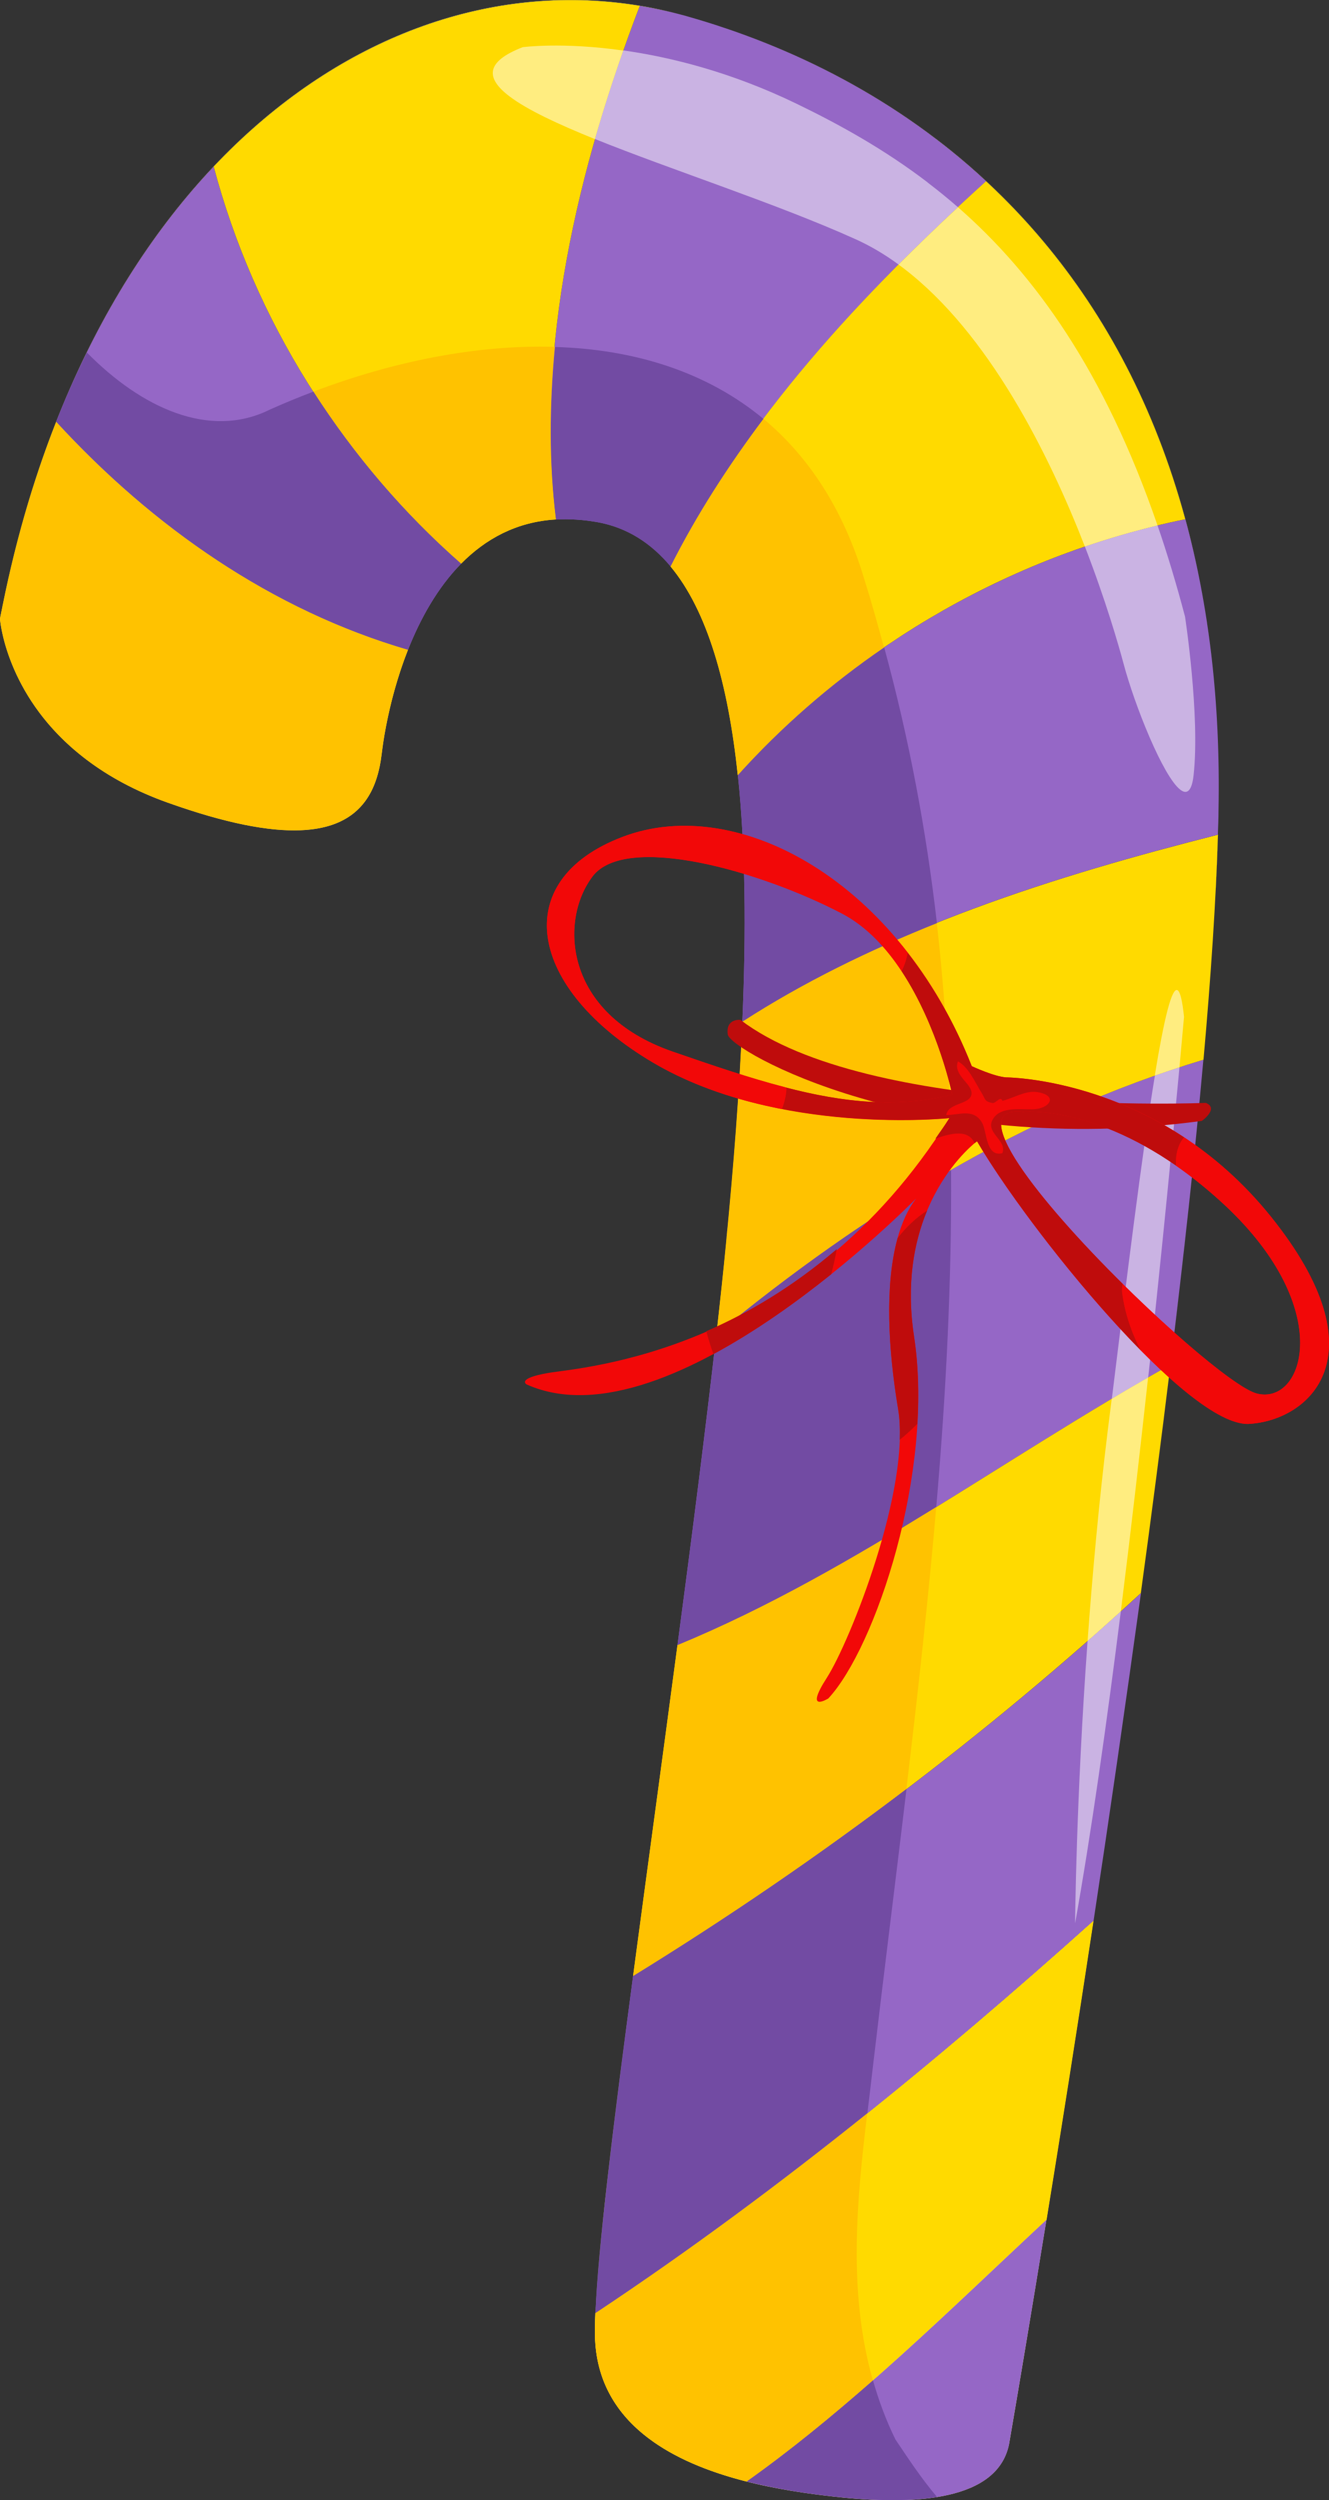 <?xml version="1.0" encoding="UTF-8"?><svg xmlns="http://www.w3.org/2000/svg" viewBox="0 0 119.45 224.68"><rect x="0" y="0" width="119.45" height="224.68" fill="#333333" stroke="none"/><defs><style>.d{fill:#bf0c0c;}.e{fill:#9567c6;}.f{fill:#ffed80;}.g{fill:#f5e04c;}.h{fill:#c49f6b;}.i{fill:#f8ea88;}.j{fill:#ffda00;}.k{fill:#724ba3;}.l{fill:#f20808;}.m{fill:#cab3e3;}.n{fill:#ffc200;}</style></defs><g id="a"/><g id="b"><g id="c"><g><path class="i" d="M53.54,207.32c0,.06,0,.12-.01,.18,0-.06,0-.12,.01-.18h0Zm2.93-26.52c-1.51,11.5-2.66,21.11-2.93,26.51,.28-5.38,1.43-15,2.93-26.51h0Zm41.81-8.2c-14.09,12.64-28.82,24.68-44.77,35.26-.03,.78-.05,1.46-.03,2.03,.08,4.14,2,7.08,4.75,9.18,4.82,3.68,12.22,4.78,16.77,5.29,7.14,.8,14.79,.43,15.72-4.87,0,0,3.54-20.42,7.55-46.89h0Zm2.66-18.07c-.3,2.07-.59,4.12-.89,6.15,.3-2.03,.59-4.08,.89-6.15h0Zm.08-.55c-.02,.13-.04,.26-.06,.38,.02-.13,.04-.25,.06-.38h0Zm-35.84-41.49s0,.05,0,.08c0-.03,0-.05,0-.08h0ZM7.54,68.1c.05,.04,.11,.09,.17,.13h0c-.06-.04-.11-.09-.17-.13h0Zm57.69,43.9s0,.08-.01,.13c0-.04,0-.08,.01-.13h0Zm.17-1.77c-.04,.44-.08,.88-.13,1.32h0c.04-.44,.08-.88,.13-1.32h0Zm.06-.6c-.01,.14-.03,.29-.04,.43,.01-.15,.03-.29,.04-.43h0Zm.06-.62s0,.05,0,.08c0-.03,0-.05,0-.08h0ZM.11,55.04c-.04,.19-.07,.37-.11,.56,0,0,0,.01,0,.04,0-.03,0-.04,0-.04,.03-.19,.07-.38,.11-.56H.11Zm.11-.57c-.03,.14-.06,.28-.09,.43,.03-.14,.06-.29,.09-.43H.22Zm.13-.63c-.03,.16-.07,.33-.1,.49,.03-.16,.07-.33,.1-.49H.35Zm32.45,18.19c-2.26,3.03-7.3,3.81-17.7,.11-2.98-1.06-5.37-2.4-7.29-3.85,1.92,1.45,4.31,2.79,7.29,3.85,10.41,3.71,15.45,2.92,17.7-.11h0Zm1.9-6.78c-.19,.97-.32,1.83-.4,2.54,.09-.71,.21-1.57,.4-2.54h0ZM15.43,47.45s.08,.06,.12,.09h0s-.08-.06-.12-.09h0Zm18.74,10.16c-6.62-2.25-12.74-5.64-18.32-9.84,5.58,4.2,11.7,7.59,18.32,9.84h0Zm2.49,.79c-.34-.1-.68-.2-1.02-.31,.34,.11,.68,.21,1.02,.31h0Zm70.54,46.74c-.59,5.65-1.26,11.53-1.99,17.51h0c-.42,3.38-.84,6.79-1.29,10.21,1.23-9.48,2.36-18.89,3.28-27.72h0Zm.05-.44c-.01,.11-.02,.21-.03,.32,.01-.11,.02-.22,.03-.32h0Zm2.22-29.8s0,.08,0,.11c-14.57,3.7-29.77,8.43-42.73,16.79h0c12.97-8.36,28.16-13.1,42.73-16.79-.06,1.8-.14,3.68-.24,5.65,.11-2.01,.19-3.94,.24-5.76h0Zm-.22-12.1s0,.06,0,.09c0-.03,0-.06,0-.09h0Zm-.07-.93c.01,.15,.03,.31,.04,.47-.01-.16-.03-.31-.04-.47h0ZM61.62,1.43C36.62-5.59,8.73,13.4,.36,53.8c1.19-5.73,2.78-11.03,4.68-15.89h0c3.67-9.31,8.54-16.99,14.17-22.94,3.63,13.75,11.53,26.29,22.23,35.67h0c-10.69-9.38-18.59-21.92-22.23-35.67C30.21,3.36,44.09-1.7,57.5,.53h0c1.38,.23,2.76,.52,4.13,.9h0Zm22.53,11.07c-6.86-5.23-14.59-8.84-22.53-11.07,7.93,2.23,15.65,5.84,22.5,11.06,1.55,1.18,3.06,2.45,4.51,3.79h0c7.98,7.41,14.38,17.38,17.9,30.37-.83,.17-1.67,.35-2.5,.55h0c.83-.2,1.66-.38,2.5-.55,1.27,4.66,2.17,9.7,2.63,15.14-2-23.41-11.91-39.31-25.02-49.3h0Z"/><path class="e" d="M90.73,219.49c-.93,5.3-8.58,5.67-15.73,4.87-2.18-.24-5.01-.63-7.9-1.36,9.69-6.89,18.31-15.48,26.96-23.54-1.98,12.21-3.34,20.02-3.34,20.02Z"/><path class="j" d="M94.07,199.46c-8.65,8.05-17.27,16.65-26.96,23.54-6.58-1.67-13.47-5.18-13.63-13.11,0-.56,0-1.26,.04-2.03,15.94-10.59,30.67-22.62,44.77-35.26-1.53,10.1-2.99,19.33-4.22,26.86Z"/><path class="e" d="M98.29,172.6c-14.09,12.64-28.82,24.68-44.77,35.26,.24-5.73,1.61-16.94,3.38-30.28,16.51-10.16,31.66-21.54,45.65-34.42-1.4,10.14-2.85,20.17-4.26,29.45h0Z"/><path class="e" d="M105.2,122.65c-15.21,8.53-28.73,18.77-44.31,25.2,1.29-9.71,2.52-19.35,3.5-27.96,13.16-10.83,27.56-19.77,43.77-24.66-.76,8.52-1.79,17.83-2.96,27.42h0Z"/><path class="j" d="M108.17,95.23c-16.21,4.89-30.62,13.83-43.77,24.66,.33-2.91,.63-5.7,.89-8.34,.66-6.76,1.18-13.41,1.44-19.74,12.97-8.37,28.16-13.1,42.74-16.8-.18,5.87-.63,12.73-1.3,20.21h0Z"/><path class="e" d="M109.52,72.81c0,.71-.03,1.45-.06,2.2-14.58,3.7-29.77,8.43-42.74,16.8,.35-8.09,.29-15.63-.4-22.15,10.7-11.89,25.16-19.95,40.22-23,2.08,7.65,3.17,16.33,2.98,26.15h0Z"/><path class="e" d="M53.69,46.92c-1.32-.23-2.56-.3-3.72-.24-1.9-15.37,1.96-31.62,7.53-46.15,1.38,.23,2.76,.52,4.13,.9,9.72,2.74,19.14,7.55,27.01,14.86-11.2,10.16-21.65,21.35-28.35,34.62-1.77-2.12-3.93-3.51-6.59-3.99h0Z"/><path class="e" d="M5.04,37.91c3.67-9.3,8.54-16.99,14.17-22.94,3.63,13.76,11.54,26.3,22.24,35.68-2.14,2.17-3.68,4.97-4.78,7.75-12.26-3.58-22.95-11.04-31.63-20.49h0Z"/><path class="i" d="M7.8,68.3s-.06-.04-.09-.07h0s.06,.04,.09,.07h0ZM0,55.65c.06,.61,.8,7.22,7.54,12.45C.81,62.87,.06,56.26,0,55.65H0Zm.13-.75s-.02,.09-.03,.14c0-.05,.02-.1,.03-.14H.14Zm.11-.57s-.02,.1-.03,.14c0-.05,.02-.09,.03-.14H.25Zm.11-.54s0,.03-.01,.05c0-.01,0-.03,.01-.05H.36Zm36.31,4.61h-.01c-.96,2.44-1.58,4.87-1.96,6.85,.38-1.98,1.01-4.41,1.97-6.85h0Z"/><path class="g" d="M36.66,58.4c-.96,2.44-1.58,4.87-1.96,6.85-.19,.97-.32,1.83-.4,2.54h0c-.2,1.65-.65,3.11-1.5,4.24-2.26,3.03-7.3,3.81-17.7,.11-2.98-1.06-5.37-2.4-7.29-3.85-.03-.02-.06-.04-.09-.07-.06-.04-.11-.09-.17-.13C.81,62.87,.06,56.26,0,55.65c0-.03,0-.04,0-.04,.03-.19,.07-.38,.11-.56,0-.04,.02-.1,.03-.14,.03-.14,.06-.29,.09-.43,0-.05,.02-.09,.03-.14,.03-.16,.07-.33,.1-.49,0-.01,0-.03,.01-.05,1.19-5.73,2.78-11.03,4.68-15.89,3.2,3.48,6.67,6.69,10.39,9.54,.04,.03,.08,.06,.12,.09h0c.1,.07,.2,.15,.3,.23,5.58,4.2,11.7,7.59,18.32,9.84,.49,.17,.98,.33,1.47,.48,.34,.11,.68,.21,1.02,.31h0Z"/><path class="h" d="M15.85,47.77c-.1-.08-.2-.15-.3-.23h0c.1,.08,.2,.15,.3,.23h0Zm-10.8-9.86h0c3.2,3.48,6.67,6.69,10.39,9.54-3.72-2.85-7.19-6.06-10.39-9.54h0Zm30.6,20.18c-.49-.15-.98-.32-1.47-.48,.49,.17,.98,.33,1.47,.48h0Z"/><path class="j" d="M57.5,.53c-5.57,14.53-9.43,30.78-7.53,46.15-3.56,.21-6.34,1.77-8.52,3.97-10.7-9.38-18.6-21.92-22.24-35.68C30.21,3.36,44.09-1.7,57.5,.53h0Z"/><path class="j" d="M88.63,16.29c7.98,7.41,14.38,17.38,17.9,30.37-15.06,3.05-29.51,11.11-40.22,23-.86-8.21-2.74-14.78-6.04-18.75,6.7-13.27,17.15-24.46,28.35-34.62h0Z"/><path class="j" d="M102.55,143.15c-13.99,12.88-29.14,24.27-45.65,34.42,1.23-9.25,2.64-19.54,3.99-29.73,15.59-6.43,29.11-16.67,44.31-25.2-.83,6.77-1.72,13.66-2.66,20.51h0Z"/><path class="k" d="M84.21,224.39c-2.74,.44-6.02,.32-9.2-.04-2.18-.24-5.01-.63-7.9-1.36,3.94-2.8,7.69-5.88,11.35-9.09,.51,1.79,1.16,3.57,2.02,5.32,1.04,1.54,2.27,3.44,3.74,5.17Z"/><path class="n" d="M78.45,213.91c-3.66,3.21-7.41,6.3-11.35,9.09-6.58-1.67-13.47-5.18-13.63-13.11,0-.56,0-1.26,.04-2.03,8.46-5.62,16.57-11.65,24.44-17.96-.93,7.75-1.76,16.03,.5,24Z"/><path class="k" d="M77.96,189.9c-7.87,6.31-15.98,12.34-24.44,17.96,.24-5.73,1.61-16.94,3.38-30.28,8.55-5.27,16.73-10.87,24.58-16.83-.96,8.05-1.99,16.18-2.96,24.43-.17,1.54-.37,3.12-.56,4.72Z"/><path class="k" d="M60.89,147.85c1.29-9.71,2.53-19.35,3.5-27.96,6.68-5.5,13.69-10.51,21.09-14.75,.07,10-.45,20.08-1.33,30.3-7.55,4.65-15.12,9.05-23.26,12.41Z"/><path class="n" d="M64.39,119.89c.33-2.91,.63-5.7,.88-8.34,.66-6.76,1.18-13.41,1.45-19.74,5.49-3.54,11.4-6.41,17.48-8.85,.84,7.35,1.22,14.74,1.28,22.17-7.4,4.24-14.41,9.25-21.09,14.75Z"/><path class="k" d="M84.2,82.96c-6.08,2.44-11.99,5.3-17.48,8.85,.35-8.09,.28-15.63-.4-22.15,3.93-4.36,8.36-8.21,13.15-11.48,2.25,8.24,3.79,16.49,4.74,24.78Z"/><path class="k" d="M68.63,37.65c-3.15,4.2-6,8.6-8.35,13.27-1.77-2.12-3.93-3.51-6.58-3.99-1.33-.24-2.57-.31-3.73-.24-.63-5.11-.58-10.31-.09-15.51,7.08,.21,13.61,2.2,18.76,6.48Z"/><path class="k" d="M24.18,36.84c1.32-.59,2.65-1.14,4-1.65,3.68,5.73,8.14,10.97,13.27,15.46-2.13,2.17-3.68,4.97-4.78,7.75-12.26-3.58-22.94-11.04-31.62-20.49,.85-2.17,1.78-4.24,2.76-6.23,4.9,4.98,11,7.79,16.38,5.16Z"/><path class="n" d="M36.67,58.4c-1.43,3.63-2.12,7.24-2.37,9.39-.72,6.03-4.88,9.45-19.2,4.35C.78,67.04,0,55.61,0,55.61c1.22-6.43,2.93-12.33,5.05-17.7,8.68,9.45,19.36,16.91,31.62,20.49Z"/><path class="n" d="M49.87,31.17c-.49,5.2-.54,10.41,.09,15.51-3.56,.21-6.34,1.76-8.51,3.97-5.12-4.49-9.59-9.73-13.27-15.46,7.21-2.73,14.71-4.23,21.69-4.02Z"/><path class="n" d="M79.46,58.18c-4.78,3.27-9.22,7.12-13.15,11.48-.87-8.22-2.74-14.78-6.04-18.75,2.35-4.67,5.2-9.07,8.35-13.27,4,3.33,7.16,8.04,9.06,14.4,.65,2.05,1.21,4.09,1.77,6.14Z"/><path class="n" d="M56.9,177.58c1.23-9.25,2.64-19.54,3.99-29.74,8.14-3.36,15.71-7.76,23.26-12.41-.72,8.35-1.66,16.78-2.68,25.32-7.85,5.96-16.03,11.56-24.58,16.83Z"/><path class="m" d="M83.36,16.39c.92,.7,1.83,1.44,2.74,2.23-1.81,1.68-3.59,3.4-5.34,5.15-1.24-.91-2.54-1.68-3.9-2.29-7.01-3.16-16.47-6.2-23.39-8.99,.77-2.69,1.62-5.34,2.55-7.96,4.24,.6,9.66,1.93,15.57,4.79,3.97,1.92,7.94,4.14,11.77,7.06h0Z"/><path class="m" d="M104.04,47.22c.88,2.55,1.7,5.28,2.47,8.19,0,0,1.36,8.88,.77,14.25-.16,1.46-.61,1.76-1.19,1.31-1.56-1.19-4.13-7.64-5.11-11.35-.45-1.68-1.6-5.67-3.47-10.5,2.15-.74,4.33-1.37,6.53-1.9h0Z"/><path class="f" d="M56.02,4.54c-.92,2.61-1.78,5.27-2.55,7.96-3.34-1.35-6.1-2.64-7.69-3.85-2.13-1.62-2.18-3.1,1.2-4.41,0,0,3.52-.48,9.03,.3h0Z"/><path class="f" d="M86.1,18.62c6.89,6.02,13.17,14.73,17.94,28.6-2.2,.53-4.38,1.16-6.53,1.9-3.24-8.33-8.64-19.17-16.31-25.02-.14-.11-.29-.21-.44-.32,1.75-1.75,3.53-3.47,5.34-5.15h0Z"/><path class="m" d="M106.01,95.91c-.53,5.65-1.52,16.01-2.81,27.88-1.1,.63-2.19,1.27-3.27,1.92,1.33-10.8,2.7-21.91,3.87-29.05,.73-.26,1.47-.51,2.22-.75h0Z"/><path class="f" d="M105.86,89c.22,.17,.41,.92,.56,2.38,0,0-.15,1.65-.41,4.53-.74,.24-1.48,.49-2.22,.75,.82-5.02,1.54-8.07,2.07-7.66h0Z"/><path class="m" d="M100.74,144.8c-1.27,10.09-2.67,19.98-4.11,28.04,0,0,.08-11.02,1.12-25.37,1-.88,2-1.77,2.99-2.67h0Z"/><path class="f" d="M103.19,123.79c-.73,6.71-1.56,13.91-2.45,21.01-.99,.9-1.99,1.79-2.99,2.67,.43-5.91,1.01-12.38,1.81-18.88,.12-.95,.24-1.91,.36-2.88,1.08-.65,2.17-1.29,3.27-1.92h0Z"/><path class="d" d="M108.37,99.11s-30.33,1.29-41.82-7.46c0,0-1.34-.15-1.14,1.31,.2,1.46,17.34,11.18,42.61,7.77,0,0,1.58-1.12,.36-1.62Z"/><path class="l" d="M58.71,95.5c11.23,6.62,26.62,4.98,26.62,4.98-13.29,21.25-33.15,22.39-36.05,22.9-2.9,.5-1.95,1.03-1.95,1.03,12.99,5.83,35.01-16.71,35.01-16.71-2.99,3.92-2.8,11.81-1.62,18.91,1.18,7.1-4.32,20.92-6.41,24.17s.14,1.85,.14,1.85c4.22-4.53,9.56-20.42,7.71-32.49s5.65-17.58,5.65-17.58c4.71,8.05,18.97,25.69,24.43,25.4,5.46-.3,12.04-6.13,1.99-18.63-10.04-12.5-23.79-12.51-23.79-12.51-1.11-.07-3.1-1.01-3.1-1.01-6.53-16.6-21.01-24.54-31.37-20.61-10.36,3.93-8.49,13.68,2.74,20.3Zm33.25,4.42s8.24-.89,18.18,8.43c9.94,9.32,7.04,17.96,2.83,16.88-4.21-1.08-30.28-26.37-21.01-25.31Zm-38.7-21.16c2.99-3.92,15.1-.5,22.44,3.35,7.34,3.85,9.89,16.26,9.89,16.26-7.87,1.94-15.34-.46-25.15-3.86-9.8-3.4-10.17-11.82-7.18-15.74Z"/><path class="d" d="M82.16,120.15c.38,2.48,.44,5.12,.29,7.8-.51,.51-1.03,1-1.58,1.43,.03-1,0-1.93-.15-2.77-.89-5.35-1.21-11.14-.04-15.35,.75-.96,1.62-1.81,2.65-2.47-1.16,2.79-1.91,6.55-1.17,11.35Z"/><path class="d" d="M64.12,121.69c-.23-.66-.45-1.35-.64-2.06,3.7-1.6,7.75-3.97,11.73-7.38-.14,.77-.31,1.52-.5,2.26-3.04,2.44-6.73,5.1-10.59,7.18Z"/><path class="d" d="M70.53,97.7c5.31,1.39,10.11,1.89,15.06,.66,0,0-1.27-6.11-4.56-11.09,.26-.5,.44-1.06,.55-1.64,2.25,2.9,4.23,6.29,5.76,10.18,0,0,2,.94,3.1,1.01,0,0,7.83,.02,15.99,5.39-.31,.36-.55,.83-.66,1.45-.07,.36-.06,.73-.07,1.09-7.83-5.45-13.74-4.83-13.74-4.83-5.52-.63,1.49,8.08,8.95,15.46-.05,.27-.08,.54-.04,.82,.24,1.8,.82,3.55,1.67,5.15-5.71-5.79-11.91-13.98-14.72-18.79,0,0-.09,.07-.22,.17-.57-1.25-2.05-.93-3.53-.4,.42-.62,.86-1.2,1.27-1.86,0,0-7.04,.74-15.06-.82,.21-.54,.37-1.14,.41-1.82l-.15-.15Z"/><path class="l" d="M55.97,75.2c7.93-3.01,18.27,.96,25.61,10.43-.11,.58-.29,1.13-.55,1.64-1.39-2.11-3.15-4.02-5.33-5.17-7.34-3.85-19.45-7.27-22.44-3.35-2.99,3.92-2.62,12.34,7.18,15.74,3.64,1.26,6.95,2.39,10.09,3.2l.15,.15c-.04,.68-.2,1.27-.41,1.82-3.85-.75-7.92-2.02-11.56-4.16-11.23-6.62-13.1-16.37-2.74-20.3Z"/><path class="l" d="M100.9,115.38c5.08,5.02,10.36,9.42,12.06,9.85,4.21,1.08,7.11-7.56-2.83-16.88-1.53-1.43-3.02-2.61-4.44-3.6,0-.36,0-.73,.07-1.09,.12-.61,.35-1.08,.66-1.45,2.65,1.75,5.33,4.05,7.8,7.12,10.05,12.5,3.46,18.33-1.99,18.63-.44,.02-.96-.11-1.51-.31l.78-1.02-.78,1.02c-2.18-.79-5.1-3.18-8.19-6.31-.85-1.61-1.43-3.35-1.67-5.15-.04-.29,0-.56,.04-.82Z"/><path class="l" d="M90.04,98.94c1.04-.24,2.12-.97,3.19-.8,1.94,.31,1.12,1.53-.46,1.55-1.04,.02-2.73-.24-3.44,.75-.97,1.33,1.24,1.97,.76,3.19-1.5,.38-1.38-1.98-1.82-2.73-.75-1.3-2-.72-3.22-.69,.15-1.14,2.16-.91,2.27-1.9,.1-.92-1.69-1.67-1.22-2.93,.95,.51,1.54,1.88,2.09,2.77,.42,.67,.25,.8,.98,.97,.38,.09,.84-.9,.99,.06l-.12-.23Z"/></g></g></g></svg>